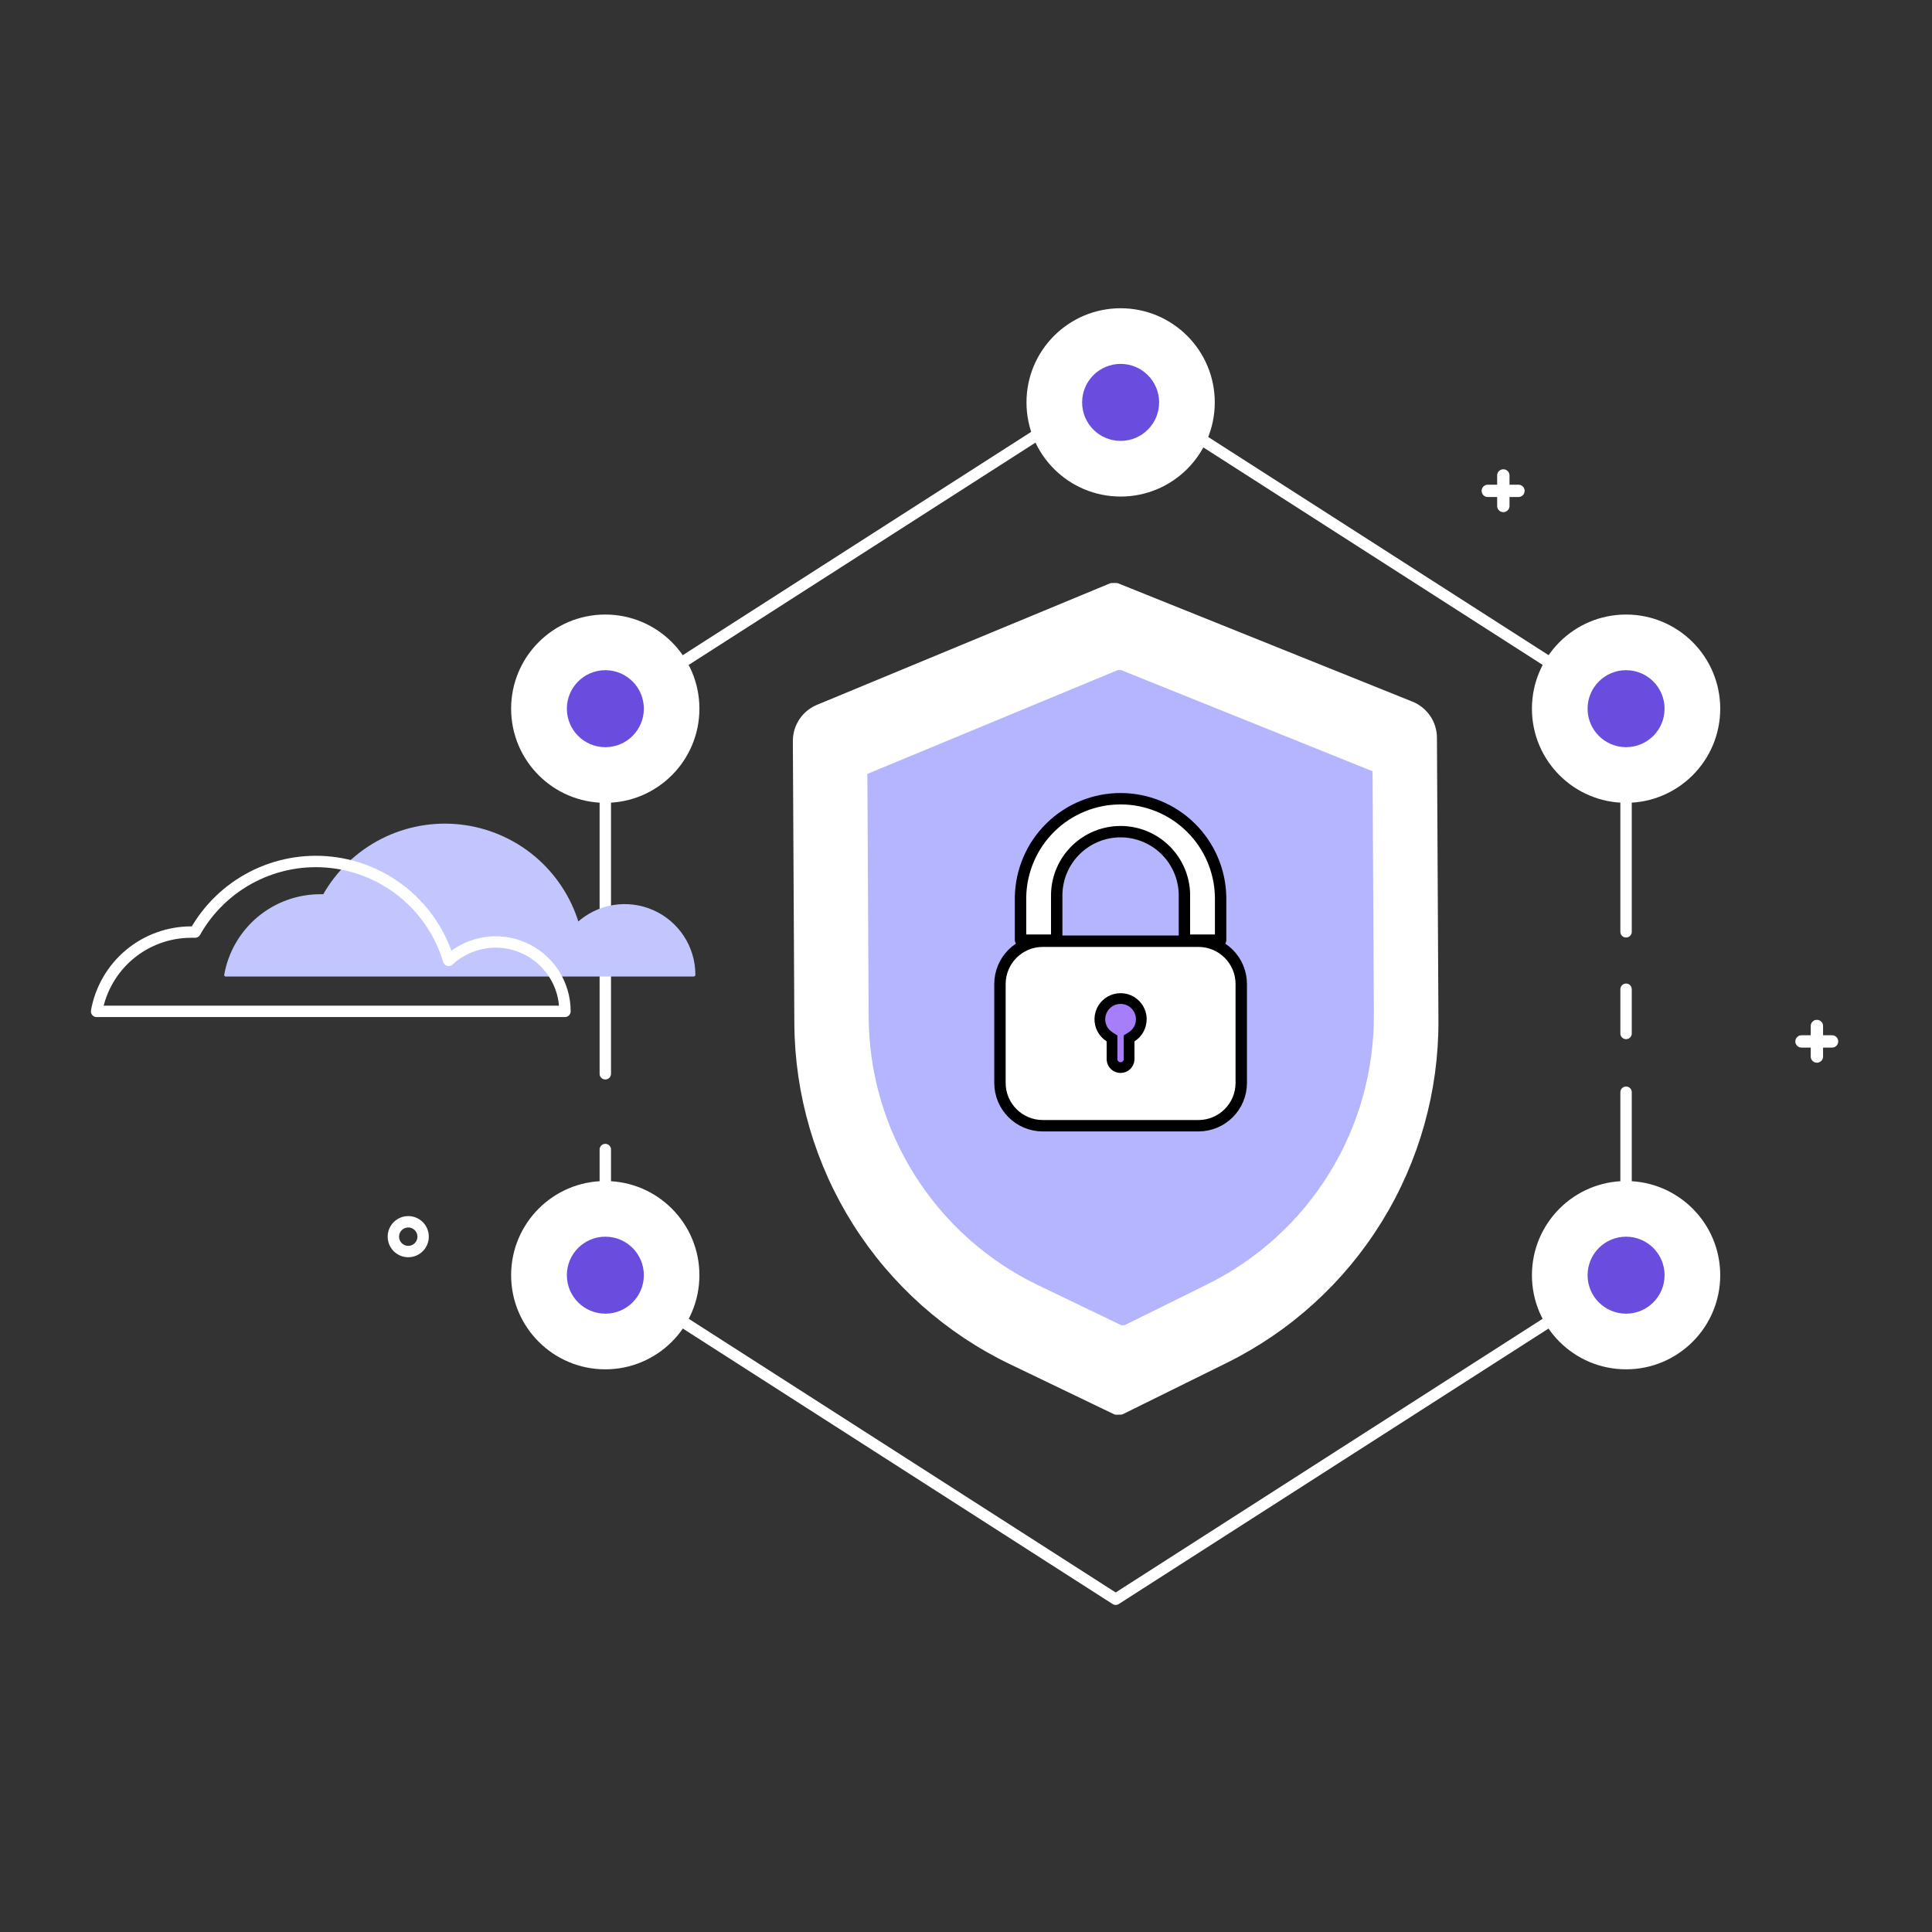 <svg width="160" height="160" viewBox="0 0 160 160" fill="none" xmlns="http://www.w3.org/2000/svg">
<rect x="0" y="0" width="160" height="160" fill="#333333" stroke="none"/>
<path d="M150.469 87.774C150.396 87.774 150.325 87.745 150.273 87.693C150.222 87.641 150.192 87.571 150.192 87.497V84.994C150.189 84.956 150.194 84.918 150.206 84.881C150.218 84.845 150.238 84.812 150.264 84.783C150.29 84.755 150.321 84.733 150.357 84.717C150.392 84.702 150.43 84.694 150.468 84.694C150.506 84.694 150.544 84.702 150.579 84.717C150.614 84.733 150.646 84.755 150.672 84.783C150.698 84.812 150.717 84.845 150.73 84.881C150.742 84.918 150.747 84.956 150.743 84.994V87.497C150.743 87.57 150.715 87.64 150.663 87.692C150.612 87.744 150.542 87.773 150.469 87.774V87.774Z" fill="white" stroke="white" stroke-width="0.472" stroke-miterlimit="10"/>
<path d="M151.998 86.245C151.998 86.319 151.969 86.389 151.917 86.441C151.865 86.493 151.795 86.522 151.722 86.522H149.219C149.18 86.525 149.142 86.52 149.106 86.508C149.069 86.496 149.036 86.476 149.008 86.45C148.979 86.424 148.957 86.393 148.941 86.358C148.926 86.323 148.918 86.284 148.918 86.246C148.918 86.208 148.926 86.17 148.941 86.135C148.957 86.1 148.979 86.068 149.008 86.042C149.036 86.016 149.069 85.997 149.106 85.984C149.142 85.972 149.18 85.967 149.219 85.971H151.722C151.795 85.971 151.865 86 151.916 86.051C151.968 86.103 151.997 86.172 151.998 86.245Z" fill="white" stroke="white" stroke-width="0.472" stroke-miterlimit="10"/>
<path d="M124.5 42.179C124.427 42.179 124.357 42.15 124.305 42.098C124.253 42.046 124.224 41.975 124.224 41.902V39.399C124.22 39.361 124.225 39.322 124.237 39.286C124.25 39.25 124.269 39.217 124.295 39.188C124.321 39.16 124.353 39.137 124.388 39.122C124.423 39.106 124.461 39.099 124.499 39.099C124.538 39.099 124.575 39.106 124.611 39.122C124.646 39.137 124.677 39.16 124.703 39.188C124.729 39.217 124.749 39.25 124.761 39.286C124.773 39.322 124.778 39.361 124.775 39.399V41.902C124.775 41.938 124.768 41.974 124.754 42.008C124.741 42.041 124.72 42.072 124.695 42.097C124.669 42.123 124.639 42.144 124.606 42.158C124.572 42.172 124.536 42.179 124.5 42.179V42.179Z" fill="white" stroke="white" stroke-width="0.472" stroke-miterlimit="10"/>
<path d="M126.028 40.65C126.028 40.723 125.999 40.794 125.947 40.845C125.895 40.897 125.825 40.926 125.752 40.926H123.238C123.2 40.93 123.161 40.925 123.125 40.913C123.089 40.9 123.055 40.881 123.027 40.855C122.999 40.829 122.976 40.797 122.961 40.762C122.945 40.727 122.938 40.689 122.938 40.651C122.938 40.613 122.945 40.575 122.961 40.54C122.976 40.505 122.999 40.473 123.027 40.447C123.055 40.421 123.089 40.401 123.125 40.389C123.161 40.377 123.2 40.372 123.238 40.376H125.752C125.825 40.376 125.895 40.404 125.946 40.456C125.998 40.507 126.028 40.577 126.028 40.65Z" fill="white" stroke="white" stroke-width="0.472" stroke-miterlimit="10"/>
<path d="M33.81 103.647C34.49 103.647 35.041 103.095 35.041 102.415C35.041 101.735 34.49 101.184 33.81 101.184C33.13 101.184 32.578 101.735 32.578 102.415C32.578 103.095 33.13 103.647 33.81 103.647Z" stroke="white" stroke-width="0.944" stroke-miterlimit="10"/>
<path d="M50.129 95.2V105.348L92.396 132.442L134.663 105.348V90.453" stroke="white" stroke-width="0.944" stroke-linecap="round" stroke-linejoin="round"/>
<path d="M134.663 77.169V58.931L92.396 31.838L50.129 58.931V88.926" stroke="white" stroke-width="0.944" stroke-linecap="round" stroke-linejoin="round"/>
<path d="M92.805 116.682L101.379 112.447C106.591 109.871 110.974 105.883 114.028 100.936C117.082 95.99 118.685 90.284 118.653 84.471L118.529 61.093C118.526 60.544 118.36 60.008 118.051 59.554C117.742 59.1 117.305 58.748 116.795 58.544L92.443 48.754H92.091L67.838 58.808C67.331 59.018 66.898 59.375 66.594 59.832C66.29 60.289 66.13 60.827 66.133 61.376L66.256 84.756C66.288 90.569 67.953 96.257 71.061 101.17C74.168 106.083 78.594 110.025 83.832 112.545L92.452 116.69L92.805 116.682Z" fill="white" stroke="white" stroke-width="0.944" stroke-linejoin="round"/>
<path d="M93.138 109.744L99.984 106.362C104.145 104.305 107.645 101.12 110.084 97.17C112.523 93.221 113.802 88.665 113.777 84.023L113.67 63.872L92.849 55.494H92.569L71.832 64.092L71.939 84.245C71.964 88.887 73.293 93.429 75.775 97.352C78.256 101.276 81.79 104.424 85.973 106.437L92.856 109.746L93.138 109.744Z" fill="#B5B5FF"/>
<path d="M99.249 77.948H86.359C84.4 77.948 82.812 79.536 82.812 81.494V89.682C82.812 91.641 84.4 93.228 86.359 93.228H99.249C101.207 93.228 102.795 91.641 102.795 89.682V81.494C102.795 79.536 101.207 77.948 99.249 77.948Z" fill="white" stroke="black" stroke-width="0.944" stroke-linejoin="round"/>
<path d="M87.513 77.862V74.058C87.54 72.674 88.11 71.356 89.098 70.387C90.087 69.418 91.416 68.875 92.801 68.875C94.185 68.875 95.514 69.418 96.503 70.387C97.492 71.356 98.061 72.674 98.089 74.058V77.862H101.086V74.302C101.051 72.127 100.163 70.053 98.613 68.528C97.063 67.002 94.976 66.147 92.801 66.147C90.626 66.147 88.538 67.002 86.988 68.528C85.438 70.053 84.55 72.127 84.516 74.302V77.862H87.513Z" fill="white" stroke="black" stroke-width="0.944" stroke-linejoin="round"/>
<path d="M94.293 83.559C94.427 83.794 94.504 84.057 94.517 84.326L94.517 84.41C94.517 84.701 94.444 84.986 94.304 85.24C94.164 85.494 93.961 85.708 93.716 85.863L93.508 85.993V86.239V87.759C93.494 87.935 93.415 88.1 93.287 88.221C93.155 88.345 92.981 88.414 92.8 88.414C92.619 88.414 92.445 88.345 92.314 88.221C92.185 88.1 92.106 87.935 92.093 87.759V86.239V85.994L91.885 85.863C91.633 85.704 91.427 85.481 91.286 85.218C91.146 84.954 91.077 84.659 91.086 84.36C91.095 84.062 91.181 83.771 91.337 83.516C91.492 83.261 91.712 83.051 91.973 82.907C92.234 82.763 92.529 82.69 92.827 82.694C93.126 82.698 93.418 82.781 93.675 82.932C93.932 83.084 94.145 83.3 94.293 83.559Z" fill="#A67EFA" stroke="black" stroke-width="0.889"/>
<path d="M134.664 81.926V85.587" stroke="white" stroke-width="0.944" stroke-linecap="round" stroke-linejoin="round"/>
<path d="M92.805 40.65C96.851 40.65 100.13 37.37 100.13 33.325C100.13 29.279 96.851 26 92.805 26C88.76 26 85.481 29.279 85.481 33.325C85.481 37.37 88.76 40.65 92.805 40.65Z" fill="white" stroke="white" stroke-width="0.944" stroke-linecap="round" stroke-linejoin="round"/>
<path d="M134.665 66.015C138.71 66.015 141.99 62.736 141.99 58.69C141.99 54.645 138.71 51.366 134.665 51.366C130.619 51.366 127.34 54.645 127.34 58.69C127.34 62.736 130.619 66.015 134.665 66.015Z" fill="white" stroke="white" stroke-width="0.944" stroke-linecap="round" stroke-linejoin="round"/>
<path d="M134.665 61.878C136.425 61.878 137.853 60.451 137.853 58.69C137.853 56.93 136.425 55.502 134.665 55.502C132.904 55.502 131.477 56.93 131.477 58.69C131.477 60.451 132.904 61.878 134.665 61.878Z" fill="#6A4CDF"/>
<path d="M134.665 112.93C138.71 112.93 141.99 109.651 141.99 105.606C141.99 101.56 138.71 98.281 134.665 98.281C130.619 98.281 127.34 101.56 127.34 105.606C127.34 109.651 130.619 112.93 134.665 112.93Z" fill="white" stroke="white" stroke-width="0.944" stroke-linecap="round" stroke-linejoin="round"/>
<path d="M50.126 66.015C54.171 66.015 57.45 62.736 57.45 58.69C57.45 54.645 54.171 51.366 50.126 51.366C46.08 51.366 42.801 54.645 42.801 58.69C42.801 62.736 46.08 66.015 50.126 66.015Z" fill="white" stroke="white" stroke-width="0.944" stroke-linecap="round" stroke-linejoin="round"/>
<path d="M50.126 112.93C54.171 112.93 57.45 109.651 57.45 105.606C57.45 101.56 54.171 98.281 50.126 98.281C46.08 98.281 42.801 101.56 42.801 105.606C42.801 109.651 46.08 112.93 50.126 112.93Z" fill="white" stroke="white" stroke-width="0.944" stroke-linecap="round" stroke-linejoin="round"/>
<path d="M57.457 80.751H18.684C19.009 78.906 19.975 77.235 21.411 76.032C22.847 74.829 24.661 74.171 26.534 74.174H26.84C27.945 72.211 29.604 70.617 31.608 69.59C33.613 68.563 35.876 68.149 38.114 68.399C40.353 68.649 42.468 69.552 44.197 70.996C45.926 72.441 47.192 74.361 47.836 76.52C48.656 75.761 49.679 75.258 50.78 75.072C51.881 74.886 53.012 75.026 54.035 75.474C55.058 75.921 55.928 76.658 56.539 77.593C57.149 78.528 57.473 79.621 57.471 80.738L57.457 80.751Z" fill="#C3C5FF" stroke="#C2C6FF" stroke-width="0.236" stroke-linejoin="round"/>
<path d="M46.773 83.757H8C8.328 81.914 9.294 80.245 10.73 79.044C12.166 77.843 13.979 77.187 15.851 77.19C15.953 77.19 16.06 77.19 16.156 77.19C17.261 75.227 18.92 73.633 20.924 72.606C22.929 71.579 25.192 71.165 27.43 71.415C29.669 71.664 31.784 72.567 33.513 74.011C35.242 75.455 36.508 77.376 37.153 79.534C37.972 78.776 38.996 78.274 40.097 78.088C41.198 77.903 42.329 78.043 43.352 78.491C44.374 78.939 45.244 79.676 45.854 80.611C46.465 81.545 46.789 82.638 46.788 83.754L46.773 83.757Z" stroke="white" stroke-width="0.944" stroke-linejoin="round"/>
<path d="M134.665 108.793C136.425 108.793 137.853 107.366 137.853 105.605C137.853 103.845 136.425 102.417 134.665 102.417C132.904 102.417 131.477 103.845 131.477 105.605C131.477 107.366 132.904 108.793 134.665 108.793Z" fill="#6A4CDF"/>
<path d="M50.133 108.793C51.894 108.793 53.321 107.366 53.321 105.605C53.321 103.845 51.894 102.417 50.133 102.417C48.373 102.417 46.945 103.845 46.945 105.605C46.945 107.366 48.373 108.793 50.133 108.793Z" fill="#6A4CDF"/>
<path d="M50.133 61.878C51.894 61.878 53.321 60.451 53.321 58.69C53.321 56.93 51.894 55.502 50.133 55.502C48.373 55.502 46.945 56.93 46.945 58.69C46.945 60.451 48.373 61.878 50.133 61.878Z" fill="#6A4CDF"/>
<path d="M92.805 36.513C94.566 36.513 95.993 35.085 95.993 33.325C95.993 31.564 94.566 30.137 92.805 30.137C91.044 30.137 89.617 31.564 89.617 33.325C89.617 35.085 91.044 36.513 92.805 36.513Z" fill="#6A4CDF"/>
</svg>
